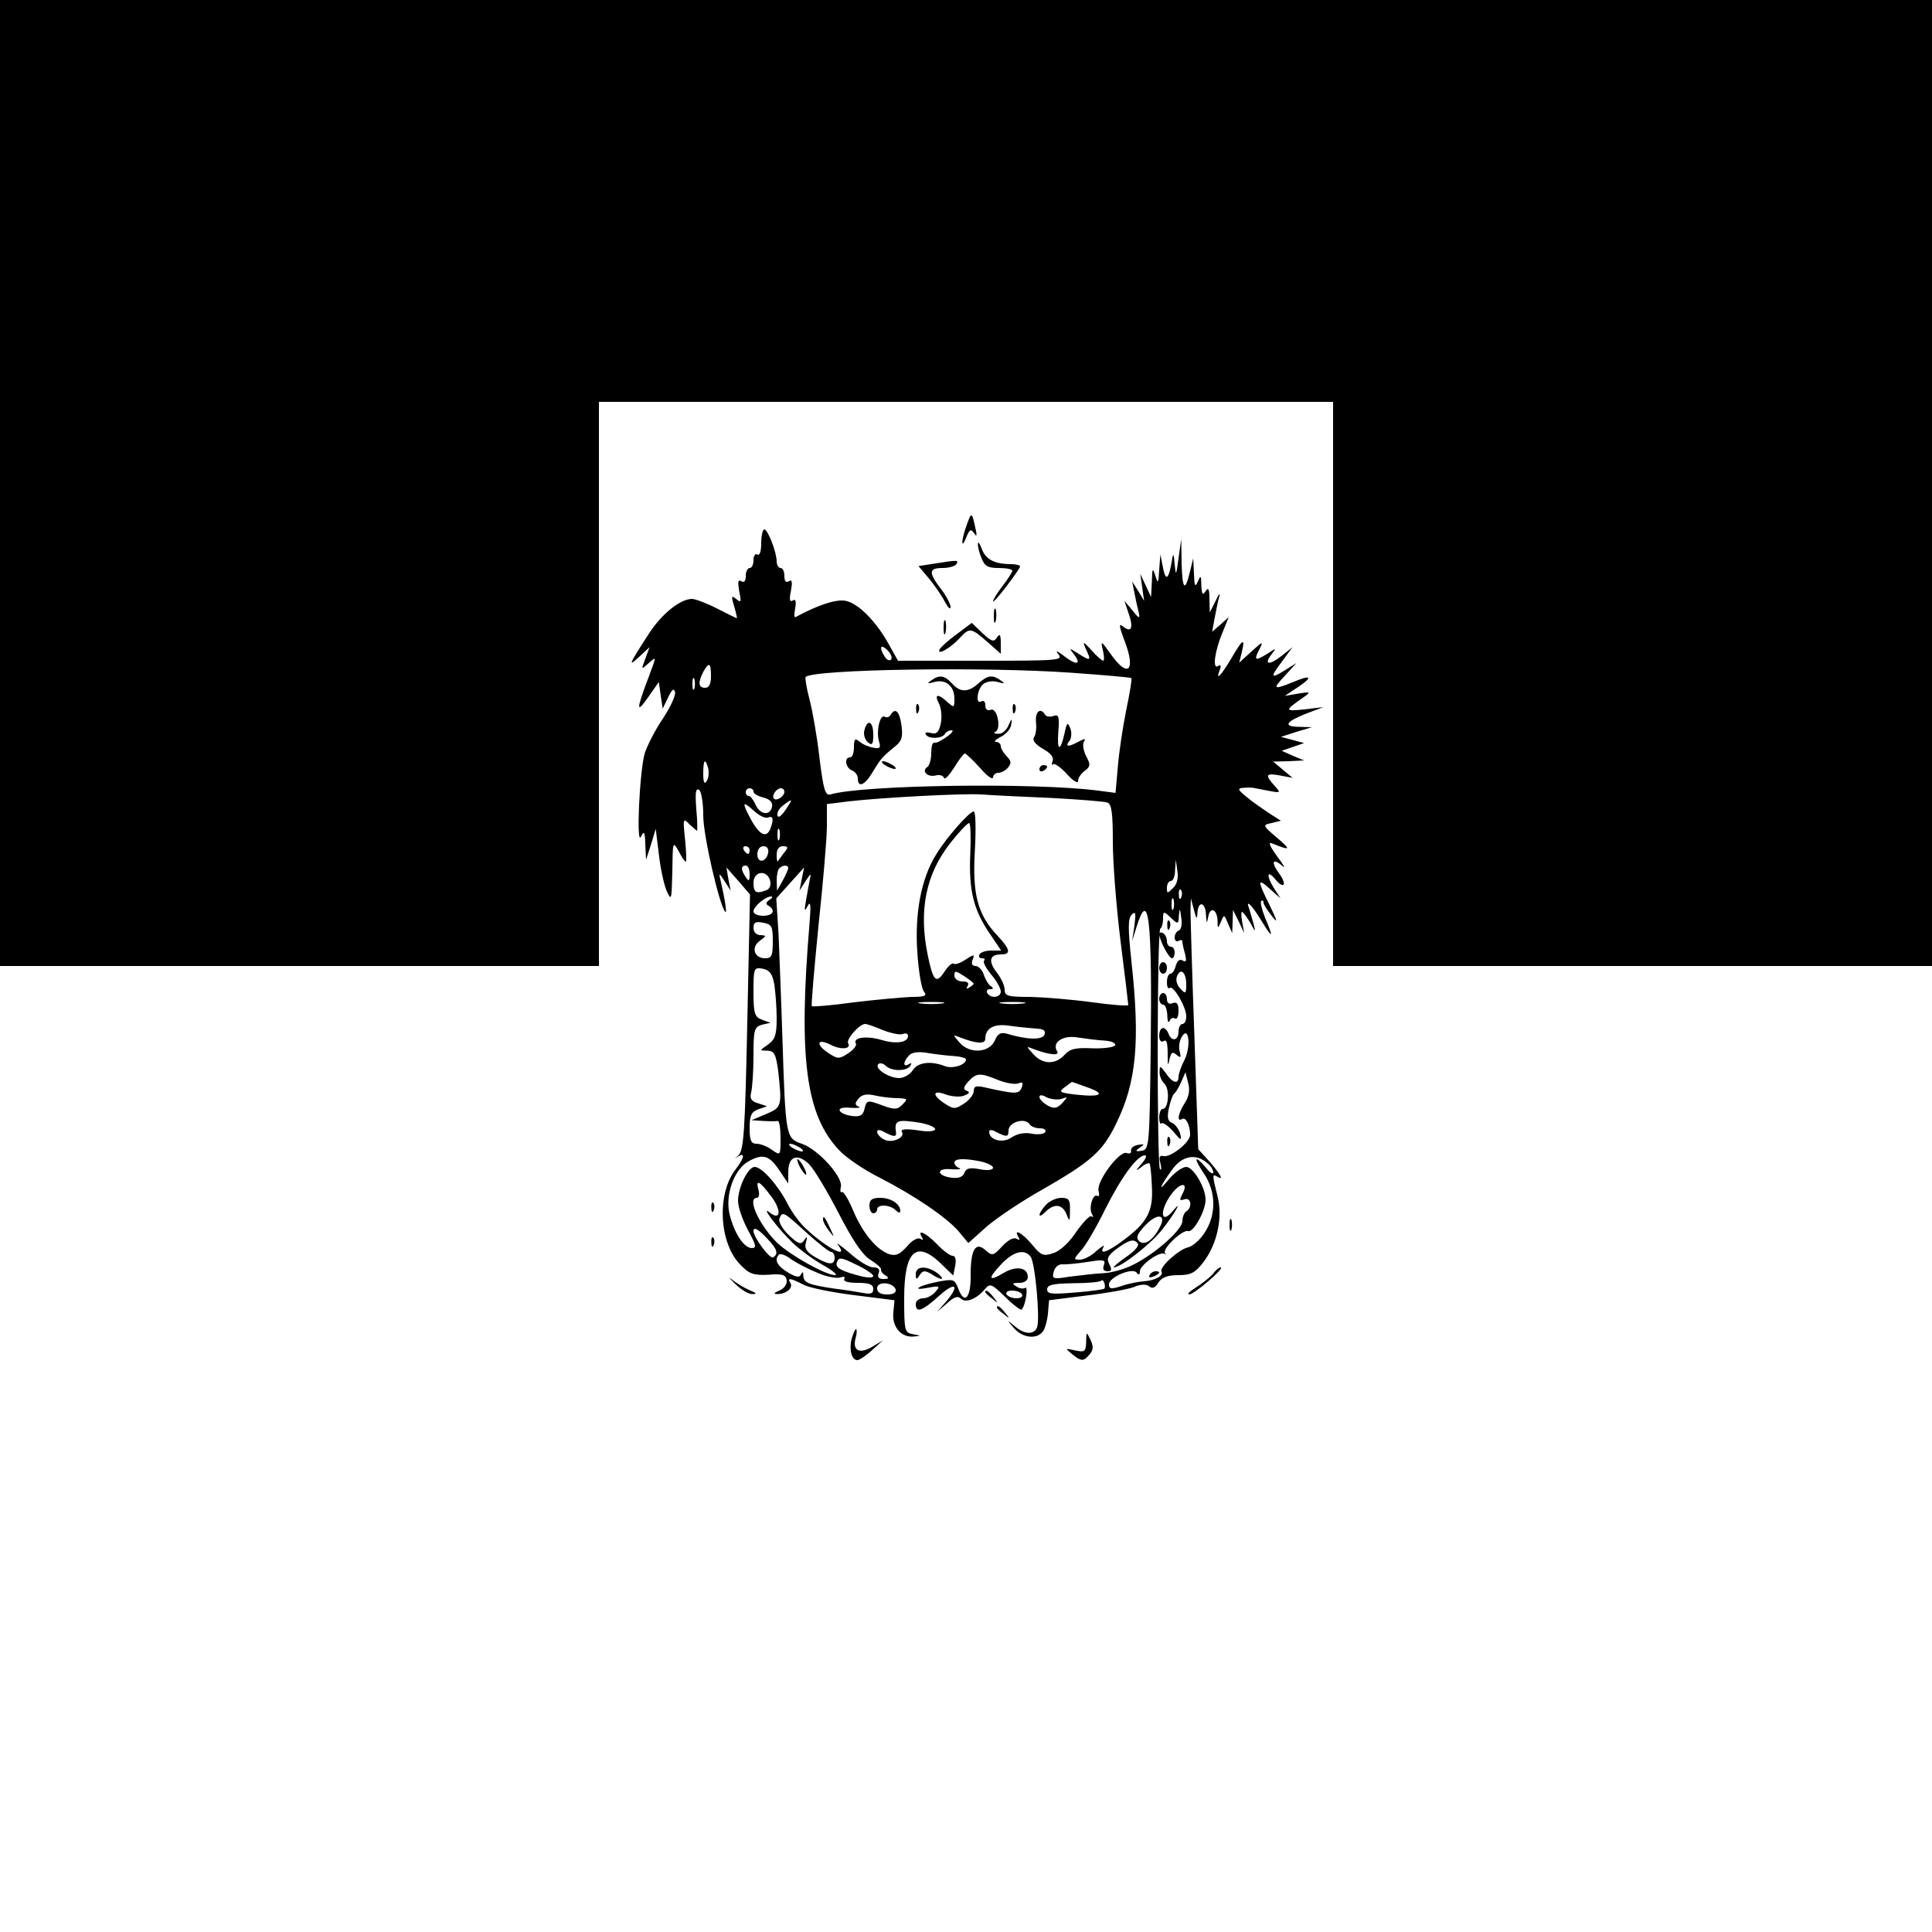 <?xml version="1.0" standalone="no"?>
<!DOCTYPE svg PUBLIC "-//W3C//DTD SVG 20010904//EN"
 "http://www.w3.org/TR/2001/REC-SVG-20010904/DTD/svg10.dtd">
<svg version="1.0" xmlns="http://www.w3.org/2000/svg"
 width="500pt" height="500pt" viewBox="0 0 500 500"
 preserveAspectRatio="xMidYMid meet">
<g transform="translate(0,500) scale(0.1,-0.1)"
fill="#000000" stroke="none">
<path d="M0 3750 l0 -1250 775 0 775 0 0 730 0 730 950 0 950 0 0 -730 0 -730
775 0 775 0 0 1250 0 1250 -2500 0 -2500 0 0 -1250z"/>
<path d="M2501 3639 c-14 -39 -14 -64 0 -29 8 20 12 22 20 10 7 -11 8 -6 3 15
-9 41 -10 41 -23 4z"/>
<path d="M1970 3594 c0 -21 -4 -33 -10 -29 -5 3 -10 -3 -10 -14 0 -12 -4 -21
-10 -21 -5 0 -10 -9 -10 -21 0 -13 -4 -18 -12 -13 -8 5 -9 -2 -5 -26 6 -28 5
-31 -8 -20 -12 10 -13 7 -5 -19 5 -17 8 -31 7 -31 -1 0 -24 11 -51 25 -27 14
-57 25 -65 25 -31 0 -80 -40 -113 -92 -52 -80 -53 -85 -24 -58 l27 25 -11 -30
c-11 -29 -11 -29 9 -11 20 18 20 18 2 -30 -35 -92 -35 -103 -4 -59 l28 40 5
-35 5 -34 14 29 c10 21 15 25 18 14 2 -9 -12 -39 -31 -68 -20 -29 -40 -69 -47
-89 -14 -46 -23 -246 -10 -217 8 16 10 13 11 -20 l2 -40 13 40 12 40 8 -65 c4
-36 13 -78 20 -95 13 -28 13 -25 15 50 1 77 1 79 16 53 8 -16 16 -28 19 -28 2
0 1 26 -2 57 -6 55 -5 57 11 40 10 -9 19 -17 20 -17 1 0 1 25 -2 56 -3 41 -2
55 7 50 6 -4 11 -33 11 -67 0 -52 42 -233 57 -249 5 -5 -1 34 -13 85 -4 16 -2
15 11 -5 l16 -25 -6 30 -5 30 31 -35 30 -35 -7 -330 c-6 -285 -9 -331 -23
-345 -9 -8 -12 -12 -7 -7 25 18 25 4 0 -29 -50 -64 -43 -193 13 -248 22 -23
34 -27 72 -25 36 3 45 0 47 -15 1 -10 -7 -21 -19 -26 -13 -5 -16 -9 -7 -9 23
-1 43 15 36 28 -10 15 -1 14 34 -4 15 -8 75 -20 132 -27 l103 -13 -3 -31 c-4
-37 19 -65 51 -63 22 2 22 2 0 6 -22 4 -23 9 -23 93 0 123 31 152 96 89 l31
-30 5 25 c3 16 1 26 -7 26 -6 0 -24 13 -40 30 -28 29 -53 41 -39 18 4 -7 3 -8
-4 -4 -7 4 -22 -4 -35 -20 -18 -20 -28 -25 -45 -20 -33 11 -69 54 -94 113 -12
29 -25 50 -29 48 -4 -3 -5 3 -3 13 7 25 -59 98 -101 112 -41 14 -42 17 -50
270 -3 96 -8 218 -10 270 l-6 95 36 40 36 40 -6 -30 -6 -30 16 25 c13 20 15
21 11 5 -2 -11 -7 -36 -10 -55 -5 -28 -4 -31 4 -15 8 15 9 3 5 -45 -29 -348
-10 -497 78 -588 18 -19 64 -50 102 -69 90 -46 176 -104 207 -141 l24 -29 48
43 c27 23 91 66 143 95 127 73 157 99 192 172 52 106 62 211 39 420 -9 85 -9
110 1 120 10 10 11 4 7 -28 l-6 -40 11 35 c32 104 41 24 37 -315 -3 -251 -4
-260 -23 -263 -17 -3 -18 -1 -5 8 13 9 12 10 -5 7 -11 -2 -19 -8 -18 -15 2 -6
-4 -9 -11 -6 -19 7 -79 -74 -73 -98 3 -10 1 -16 -3 -13 -12 7 -23 -32 -14 -47
4 -7 4 -10 -1 -6 -4 4 -21 -14 -39 -39 -18 -28 -43 -51 -60 -56 -26 -9 -32 -6
-55 22 -25 30 -50 44 -35 19 4 -7 3 -8 -5 -4 -7 5 -22 -3 -37 -19 -23 -25 -26
-26 -43 -11 -26 24 -39 3 -39 -64 1 -59 -16 -78 -32 -35 -9 24 -13 25 -47 19
-21 -4 -45 -10 -53 -15 -9 -5 -1 -6 20 -2 32 6 34 5 21 -10 -7 -9 -22 -17 -32
-17 -11 0 -19 -7 -19 -15 0 -24 17 -18 60 21 43 39 55 28 18 -15 l-23 -26 26
22 c18 17 28 20 36 12 12 -12 41 -1 63 26 12 14 17 12 51 -21 21 -21 41 -36
43 -33 10 9 18 62 9 56 -5 -3 -15 -2 -23 4 -12 7 -10 9 8 9 13 0 22 6 22 15 0
25 -30 30 -62 11 -40 -24 -43 -16 -7 22 31 33 60 41 76 20 12 -15 25 -161 17
-183 -8 -20 -33 -19 -58 3 -21 17 -21 17 -2 -5 21 -25 58 -30 74 -10 6 6 12
28 14 47 l3 35 95 12 c52 6 108 16 124 22 18 8 33 8 40 2 8 -7 16 -4 24 10 9
13 23 19 52 19 32 0 43 6 64 33 36 47 51 116 37 171 -14 55 -14 59 -1 51 18
-11 10 4 -19 38 l-30 33 -10 295 c-6 162 -10 308 -10 324 l1 30 8 -30 c6 -24
8 -26 9 -7 2 32 21 27 22 -5 2 -24 2 -25 6 -5 5 27 23 19 24 -11 0 -21 1 -21
9 -2 8 19 8 19 18 -5 l11 -25 1 30 1 30 15 -30 14 -30 -5 28 c-3 15 -3 27 -1
27 3 0 12 -12 21 -27 15 -27 15 -27 9 -3 -4 14 -9 31 -11 38 -11 27 7 10 31
-30 30 -49 33 -47 10 7 -8 20 -13 40 -10 43 3 3 6 1 6 -4 0 -5 10 -20 21 -34
16 -21 16 -16 -5 27 -33 66 -32 72 1 42 l27 -24 -18 28 c-19 31 -17 47 4 22
23 -28 32 -15 10 15 -22 30 -16 41 10 18 8 -7 1 5 -15 26 -20 28 -24 38 -12
33 47 -19 49 -17 13 14 -39 33 -39 34 -15 39 l24 6 -30 19 c-16 11 -43 29 -58
42 -24 19 -25 23 -10 24 10 1 22 1 27 0 77 -15 73 -16 54 6 -25 28 -22 33 15
26 l32 -6 -25 21 -25 21 40 1 40 2 -29 12 -29 13 29 10 29 10 -30 8 -30 8 40
13 40 12 -35 1 c-41 1 -32 14 25 36 l40 15 -50 -6 c-52 -5 -52 -4 2 34 16 11
13 12 -17 7 l-35 -6 33 22 c41 27 36 34 -11 14 -52 -21 -55 -19 -21 17 l29 32
-27 -17 c-40 -25 -42 -21 -11 20 l28 38 -29 -23 c-32 -25 -46 -22 -25 5 13 17
13 17 -13 0 -31 -19 -34 -16 -17 16 9 18 5 16 -21 -8 l-33 -30 7 28 c9 38 2
34 -28 -18 -27 -45 -41 -59 -29 -28 4 10 2 14 -5 9 -15 -9 -8 41 13 90 l15 37
-21 -19 -22 -19 7 38 c4 21 9 46 12 55 2 9 -2 4 -10 -13 l-15 -30 -1 35 c0 26
-3 31 -10 20 -7 -12 -10 -8 -11 15 0 26 -2 27 -9 10 -7 -16 -9 -12 -10 20 l-2
40 -8 -33 c-13 -55 -20 -49 -22 19 l-1 64 -7 -50 c-6 -45 -7 -47 -10 -15 -2
28 -4 30 -7 10 -8 -49 -16 -56 -23 -20 l-7 35 -3 -40 c-2 -35 -3 -37 -10 -15
-7 22 -8 20 -9 -15 l-2 -40 -14 30 -14 30 5 -35 5 -35 -15 25 -16 25 6 -30 c3
-16 8 -39 11 -50 4 -17 1 -17 -16 5 l-21 25 11 -33 c13 -37 7 -51 -15 -33 -11
9 -10 0 5 -39 29 -77 8 -96 -37 -32 -24 34 -26 35 -20 10 4 -16 4 -28 1 -28
-3 0 -17 12 -31 28 -20 22 -23 23 -15 5 16 -33 14 -35 -16 -16 -27 17 -27 17
-14 0 21 -27 7 -30 -25 -5 -18 14 -24 16 -15 5 13 -16 1 -17 -201 -17 l-214 0
-24 43 c-32 58 -78 105 -111 112 -24 5 -71 -10 -130 -42 -4 -2 -4 8 -1 23 3
18 1 25 -6 20 -8 -5 -10 2 -5 25 4 23 3 30 -5 25 -8 -5 -12 0 -12 13 0 12 -4
21 -10 21 -5 0 -10 8 -10 17 0 24 -23 83 -32 83 -4 0 -8 -16 -8 -36z m336
-301 c-4 -4 -11 -1 -16 7 -16 25 -11 35 7 17 9 -9 13 -20 9 -24z m-466 -43 c0
-20 -5 -30 -15 -30 -18 0 -19 14 -5 41 15 27 20 24 20 -11z m932 9 c84 -6 154
-12 156 -14 2 -1 -4 -38 -13 -81 -9 -44 -19 -110 -22 -148 l-6 -68 -46 6
c-161 21 -607 15 -692 -10 -13 -4 -18 12 -28 93 -6 54 -18 123 -26 153 -8 30
-12 56 -10 58 20 20 463 27 687 11z m-975 -41 c-3 -7 -5 -2 -5 12 0 14 2 19 5
13 2 -7 2 -19 0 -25z m36 -207 c2 -10 1 -25 -4 -32 -6 -10 -9 -4 -9 19 0 36 5
42 13 13z m117 -60 c0 -5 12 -12 26 -15 17 -5 24 -12 22 -24 -5 -24 -31 -21
-43 6 -5 12 -13 22 -17 22 -5 0 -8 5 -8 10 0 6 5 10 10 10 6 0 10 -4 10 -9z
m80 0 c0 -12 -20 -25 -27 -18 -7 7 6 27 18 27 5 0 9 -4 9 -9z m689 -16 c73 -4
139 -9 147 -12 11 -4 14 -28 14 -102 0 -54 9 -169 20 -257 11 -87 20 -162 20
-165 0 -3 -42 0 -92 7 -51 7 -123 13 -160 14 -60 0 -68 2 -68 19 0 10 -9 30
-21 45 -22 29 -18 46 12 46 26 0 24 13 -10 49 -51 54 -65 107 -58 221 3 55 2
100 -3 100 -11 0 -71 -68 -97 -111 -39 -62 -56 -153 -49 -253 3 -49 11 -95 17
-102 9 -11 3 -14 -32 -14 -24 -1 -91 -7 -149 -14 -58 -8 -107 -12 -109 -10 -2
2 6 95 17 206 12 112 22 229 22 260 l0 57 56 7 c86 10 294 21 344 18 25 -2
105 -6 179 -9z m-686 -31 c-10 -15 -19 -22 -21 -15 -2 7 4 19 14 26 26 20 27
19 7 -11z m-80 -4 c12 -11 27 -18 34 -16 14 6 16 -4 7 -28 -10 -26 -28 -18
-51 24 -24 45 -22 49 10 20z m558 -112 c-4 -93 9 -144 51 -205 l29 -43 -25 0
c-14 0 -28 -4 -31 -10 -3 -5 -1 -10 6 -10 7 0 9 -3 6 -6 -4 -4 5 -20 18 -36
14 -16 25 -36 25 -44 0 -16 -26 -19 -35 -4 -3 6 0 10 7 10 9 0 10 3 2 8 -6 4
-14 17 -18 30 -4 12 -14 22 -21 22 -9 0 -12 6 -8 16 6 15 4 15 -19 0 -13 -9
-27 -13 -30 -10 -4 3 -14 -6 -24 -21 -21 -32 -29 -25 -43 43 -24 116 -5 210
59 291 22 28 44 51 48 51 4 0 5 -37 3 -82z m-494 40 c-3 -7 -5 -2 -5 12 0 14
2 19 5 13 2 -7 2 -19 0 -25z m-77 -28 c0 -5 -2 -10 -4 -10 -3 0 -8 5 -11 10
-3 6 -1 10 4 10 6 0 11 -4 11 -10z m48 -7 c-5 -25 -28 -28 -28 -4 0 12 6 21
16 21 9 0 14 -7 12 -17z m41 0 c-7 -10 -15 -20 -16 -22 -2 -2 -3 5 -3 17 0 14
6 22 16 22 14 0 15 -3 3 -17z m1007 -91 c-15 -15 -16 -15 -16 1 0 9 5 17 10
17 6 0 11 12 11 28 l2 27 4 -29 c3 -18 -1 -35 -11 -44z m-1096 36 c0 -19 -2
-20 -10 -8 -13 19 -13 30 0 30 6 0 10 -10 10 -22z m100 15 c-1 -5 -7 -19 -15
-33 l-14 -25 -1 26 c0 14 3 29 7 32 9 9 23 9 23 0z m-47 -32 c3 -12 -1 -22
-10 -25 -26 -10 -33 -6 -33 19 0 31 35 35 43 6z m1064 -43 c-3 -8 -6 -5 -6 6
-1 11 2 17 5 13 3 -3 4 -12 1 -19z m-1066 -7 c-9 -6 -10 -11 -2 -15 19 -12 12
-26 -14 -26 -14 0 -25 5 -25 11 0 13 30 38 45 39 6 0 4 -4 -4 -9z m1046 -23
c-3 -7 -5 -2 -5 12 0 14 2 19 5 13 2 -7 2 -19 0 -25z m14 -56 c-6 -2 -11 -10
-11 -18 0 -9 5 -12 10 -9 6 3 10 3 10 -2 0 -4 3 -19 7 -32 4 -18 3 -22 -6 -17
-8 5 -14 0 -18 -13 -3 -12 -9 -21 -14 -21 -5 0 -9 -10 -9 -22 0 -12 3 -18 7
-15 9 9 43 -49 43 -73 0 -11 -4 -20 -10 -20 -5 0 -10 -9 -10 -20 0 -23 -18
-27 -26 -5 -9 22 -24 18 -24 -6 0 -11 5 -17 10 -14 10 6 12 -1 12 -43 0 -20 1
-21 5 -2 4 17 8 19 18 10 11 -9 12 -7 8 9 -3 10 -1 27 5 37 18 32 25 -22 8
-58 -9 -17 -16 -37 -16 -45 0 -20 -16 -16 -33 10 -14 19 -16 20 -16 4 -1 -10
5 -25 13 -32 14 -15 10 -65 -5 -65 -5 0 -9 -10 -9 -22 0 -12 3 -19 6 -15 3 3
17 -6 30 -21 21 -25 23 -25 18 -5 -4 12 -13 24 -21 27 -11 5 -13 14 -8 38 4
18 10 35 14 38 4 3 12 16 18 30 l11 25 7 -28 c5 -18 2 -35 -9 -52 -17 -26 -21
-50 -7 -41 10 6 21 -16 21 -41 0 -19 -50 -59 -69 -55 -10 3 -12 -3 -8 -18 3
-12 3 -19 -1 -16 -8 9 -8 617 1 623 4 2 7 14 7 25 0 20 1 21 20 3 19 -18 20
-17 21 6 2 20 3 19 6 -6 3 -16 0 -31 -6 -33z m-1051 -28 c0 -38 -3 -44 -20
-44 -28 0 -37 28 -14 45 18 13 18 14 2 15 -11 0 -18 8 -18 19 0 14 6 17 25 13
22 -4 25 -9 25 -48z m4 -112 c3 -21 6 -60 6 -88 0 -42 -4 -54 -22 -67 -23 -16
-23 -16 -2 -16 18 -1 22 -9 28 -53 10 -91 9 -94 -31 -111 l-38 -16 30 -2 c17
-1 33 -1 38 0 4 0 7 -20 7 -45 0 -45 0 -45 -22 -30 -12 9 -30 16 -40 16 -14 0
-18 8 -18 40 0 33 4 42 22 49 l23 8 -24 8 c-17 5 -21 12 -17 28 3 12 6 55 6
95 0 67 2 74 22 80 l22 5 -22 8 c-19 7 -22 16 -22 72 0 62 1 64 24 60 18 -4
25 -13 30 -41z m516 2 c0 -1 -5 -6 -12 -10 -7 -4 -8 -3 -4 4 5 8 0 12 -13 12
-12 0 -21 7 -21 15 0 14 3 13 25 -1 14 -9 25 -18 25 -20z m550 -2 c0 -24 -2
-25 -15 -11 -9 9 -13 23 -9 32 9 24 24 11 24 -21z m-632 -49 c-16 -2 -40 -2
-55 0 -16 2 -3 4 27 4 30 0 43 -2 28 -4z m210 0 c-16 -2 -40 -2 -55 0 -16 2
-3 4 27 4 30 0 43 -2 28 -4z m-363 -69 c21 -8 44 -13 51 -10 8 3 14 1 14 -5 0
-17 -31 -22 -70 -10 -38 11 -74 6 -65 -10 3 -4 -6 -16 -20 -25 -23 -15 -27
-15 -50 0 -34 22 -32 40 3 23 28 -15 56 -12 47 3 -6 10 29 50 44 50 5 0 25 -7
46 -16z m397 4 c19 -1 25 -5 21 -16 -6 -14 -45 -13 -98 3 -15 4 -23 0 -30 -17
-14 -33 -65 -36 -91 -7 -19 22 -19 22 1 14 42 -16 65 -18 65 -3 0 28 24 40 65
33 22 -3 52 -6 67 -7z m176 -31 c17 -1 30 -6 28 -12 -2 -5 -28 -9 -58 -8 -44
2 -59 -1 -73 -17 -24 -26 -57 -25 -81 2 -19 21 -19 21 1 13 40 -15 68 -18 61
-6 -15 23 15 43 53 36 20 -3 51 -7 69 -8z m-390 -40 c17 -1 32 -5 32 -9 0 -14
-35 -25 -55 -17 -36 14 -70 10 -83 -11 -7 -11 -23 -20 -35 -20 -27 0 -65 25
-54 36 4 4 13 2 19 -4 15 -15 55 -15 64 0 4 7 3 8 -4 4 -16 -10 -15 7 1 23 8
8 24 10 47 6 19 -3 50 -7 68 -8z m115 -62 c20 -8 43 -12 52 -9 11 5 14 2 9
-11 -7 -17 -16 -17 -96 1 -22 5 -28 3 -28 -10 0 -8 -11 -23 -25 -32 -23 -15
-27 -15 -50 0 -34 22 -32 37 4 23 15 -5 37 -7 47 -2 13 5 15 9 6 12 -10 4 -9
9 4 24 21 23 31 23 77 4z m231 -19 c49 -17 36 -26 -28 -19 -44 5 -47 7 -31 19
11 8 19 14 19 14 1 0 18 -6 40 -14z m-491 -28 c26 -1 27 -2 13 -16 -13 -14
-21 -14 -49 -4 -43 16 -44 16 -50 -9 -4 -16 -12 -20 -33 -17 -15 2 -29 8 -31
14 -2 6 9 9 29 7 18 -1 27 0 20 3 -10 5 -10 9 0 21 8 10 21 13 42 8 17 -4 44
-7 59 -7z m424 -2 c17 6 17 6 2 -11 -14 -14 -21 -15 -38 -6 -11 7 -21 16 -21
22 0 6 7 6 19 -1 11 -5 28 -7 38 -4z m-364 -62 c20 -4 37 -11 37 -16 0 -6 -18
-8 -46 -3 -30 4 -44 3 -40 -4 10 -15 -26 -31 -46 -20 -10 5 -18 14 -18 20 0 6
7 6 19 -1 23 -12 31 -13 30 -2 -5 33 1 36 64 26z m282 -4 c3 -5 15 -10 26 -10
11 0 17 -4 14 -10 -3 -5 -19 -7 -35 -4 -18 4 -37 0 -51 -9 -23 -17 -59 -8 -59
14 0 6 7 6 19 -1 26 -13 31 -13 31 4 0 22 43 35 55 16z m-595 -60 c8 -5 11
-10 5 -10 -5 0 -17 5 -25 10 -8 5 -10 10 -5 10 6 0 17 -5 25 -10z m-53 -59
l23 -34 0 30 c0 41 24 49 54 20 13 -13 47 -70 76 -126 36 -70 62 -109 82 -121
16 -10 29 -21 28 -25 -1 -4 4 -12 12 -16 10 -7 8 -9 -6 -9 -12 0 -16 5 -12 15
4 10 -1 15 -14 15 -11 0 -39 17 -62 38 -24 20 -37 29 -29 20 29 -38 -27 -10
-82 41 -16 14 -38 44 -49 66 -24 47 -66 95 -85 95 -17 0 -43 -53 -43 -88 0
-16 12 -50 26 -76 20 -37 23 -46 10 -46 -20 0 -44 35 -57 84 -14 51 10 120 49
141 37 20 53 15 79 -24z m937 17 c-16 -19 -16 -20 -1 -9 9 8 19 12 22 10 2 -2
5 -29 6 -59 4 -65 -12 -94 -74 -140 -43 -32 -63 -38 -51 -17 4 6 -4 2 -18 -10
-13 -13 -33 -23 -43 -23 -17 0 -17 1 2 23 12 12 40 60 63 107 41 82 83 140
103 140 6 0 2 -10 -9 -22z m169 3 c10 -7 17 -19 17 -25 -1 -6 -9 -1 -19 12
-30 35 -33 26 -6 -14 33 -48 33 -109 2 -155 -12 -19 -32 -35 -42 -37 -24 -5
-76 -52 -69 -63 6 -11 -17 -23 -46 -25 -14 -1 -40 -6 -57 -12 -27 -9 -33 -8
-33 4 0 19 62 45 72 30 5 -7 8 -5 8 4 0 16 52 53 64 45 3 -3 4 -2 1 2 -8 11
46 62 60 57 13 -5 45 52 45 81 0 32 -32 85 -50 85 -10 0 -31 -15 -45 -32 -31
-38 -23 -18 10 27 25 34 60 40 88 16z m-584 3 c17 -4 31 -11 31 -16 0 -6 -14
-8 -34 -4 -26 5 -35 3 -40 -9 -4 -11 -15 -15 -33 -13 -40 5 -41 26 -1 22 18
-1 27 0 21 3 -7 2 -13 9 -13 14 0 11 25 12 69 3z m-544 -89 c28 -36 26 -66 -3
-43 -26 21 22 -43 60 -79 18 -17 53 -43 78 -57 25 -14 39 -26 31 -26 -24 0
-115 51 -149 83 -47 46 -80 117 -53 117 5 0 7 9 4 20 -8 29 2 25 32 -15z
m1065 5 c-8 -16 -8 -18 5 -14 17 7 22 -21 5 -31 -5 -3 -10 -15 -10 -25 0 -22
-68 -83 -125 -112 -22 -12 -58 -22 -80 -23 -22 -1 -61 -6 -87 -9 -43 -7 -46
-6 -41 13 3 11 12 19 21 19 10 -1 39 2 66 6 42 7 48 6 43 -8 -4 -10 -1 -16 9
-16 11 0 12 4 5 18 -8 15 -4 23 19 40 32 24 46 27 55 13 3 -6 -11 -21 -32 -35
-21 -15 -34 -26 -30 -26 18 0 97 62 124 97 31 39 56 82 30 51 -33 -41 -38 -2
-5 42 23 31 45 31 28 0z m-973 -100 c30 -27 59 -50 64 -50 5 0 9 -7 9 -15 0
-20 -15 -19 -51 2 -22 13 -28 23 -23 38 4 16 3 17 -5 5 -8 -12 -15 -10 -40 14
-16 15 -27 35 -24 42 8 20 10 19 70 -36z m914 13 c-17 -33 -40 -48 -53 -35 -9
9 -5 19 17 42 31 32 55 27 36 -7z m-1015 -29 c26 -27 29 -39 15 -48 -8 -6 -51
52 -51 68 0 12 13 5 36 -20z m132 -89 c23 -10 49 -14 57 -11 9 3 13 2 10 -4
-4 -6 10 -10 34 -10 31 0 41 -4 41 -16 0 -12 -7 -14 -27 -10 -16 3 -48 8 -73
11 -67 10 -80 15 -81 33 0 11 -2 12 -6 4 -4 -9 -12 -8 -34 5 -28 17 -36 33
-23 46 4 4 19 -2 33 -13 15 -10 46 -26 69 -35z m142 -7 c0 -5 -12 -5 -27 -2
-56 14 -73 23 -67 38 5 13 12 12 50 -7 24 -11 44 -25 44 -29z m598 -33 c-2 -2
-36 -7 -76 -10 -60 -5 -72 -4 -72 8 0 12 15 15 66 16 37 0 69 3 73 6 3 4 7 1
9 -5 2 -6 2 -13 0 -15z m-540 -2 c2 -8 -6 -13 -22 -13 -17 0 -26 5 -26 16 0
19 41 16 48 -3z m327 -13 c3 -5 -3 -10 -14 -10 -11 0 -23 5 -26 10 -3 6 3 10
14 10 11 0 23 -4 26 -10z"/>
<path d="M2410 3239 c-12 -8 -10 -9 8 -4 29 8 52 -10 52 -43 0 -24 -1 -24 -18
-9 -25 23 -35 21 -22 -4 6 -11 8 -34 5 -50 -5 -24 -11 -30 -26 -26 -10 3 -17
1 -13 -4 7 -12 41 -11 49 1 3 6 11 10 18 10 6 0 0 -8 -13 -17 -14 -10 -28 -17
-32 -15 -5 1 -8 -11 -8 -27 0 -17 -5 -33 -10 -36 -16 -10 0 -27 21 -22 10 3
20 0 22 -6 2 -6 13 6 26 26 12 20 25 37 28 37 3 0 21 -17 39 -37 18 -21 33
-32 34 -25 0 6 6 12 14 12 7 0 19 6 25 14 9 11 8 17 -4 29 -8 9 -15 20 -15 26
0 6 -6 11 -12 11 -7 0 -2 6 12 13 14 7 26 21 27 32 3 17 1 16 -7 -2 -5 -13
-17 -23 -27 -22 -10 0 -13 3 -7 5 16 7 5 64 -12 57 -9 -3 -14 1 -14 12 0 9 -4
13 -10 10 -16 -10 -12 31 5 45 8 6 24 9 37 5 18 -5 20 -4 8 4 -21 15 -33 14
-56 -6 -27 -25 -48 -26 -69 -3 -20 22 -33 25 -55 9z"/>
<path d="M2371 3164 c0 -11 3 -14 6 -6 3 7 2 16 -1 19 -3 4 -6 -2 -5 -13z"/>
<path d="M2621 3164 c0 -11 3 -14 6 -6 3 7 2 16 -1 19 -3 4 -6 -2 -5 -13z"/>
<path d="M2305 3150 c-4 -6 -10 -8 -15 -5 -13 8 -23 -39 -15 -64 5 -17 2 -19
-15 -16 -12 2 -28 9 -36 16 -11 9 -14 7 -14 -15 0 -14 -4 -26 -10 -26 -16 0
-12 -27 5 -34 8 -3 15 -12 15 -21 0 -25 19 -17 39 18 21 34 23 37 57 65 18 14
21 25 17 55 -5 36 -16 47 -28 27z"/>
<path d="M2681 3132 c2 -15 0 -33 -5 -40 -5 -8 3 -18 23 -30 20 -11 29 -22 25
-32 -3 -8 -2 -12 1 -8 4 4 20 -8 36 -25 16 -18 29 -26 29 -18 0 8 8 19 17 26
15 11 16 16 4 38 -7 14 -10 30 -6 37 6 9 2 9 -13 1 -27 -15 -37 -14 -24 2 5 7
6 21 2 32 -7 17 -9 16 -15 -13 -11 -49 -20 -46 -16 5 3 39 1 45 -13 40 -8 -3
-18 -2 -21 3 -12 20 -26 9 -24 -18z"/>
<path d="M2237 3110 c-3 -10 1 -24 9 -31 11 -9 14 -6 14 20 0 34 -15 42 -23
11z"/>
<path d="M2290 3020 c8 -5 20 -10 25 -10 6 0 3 5 -5 10 -8 5 -19 10 -25 10 -5
0 -3 -5 5 -10z"/>
<path d="M2690 3009 c0 -5 5 -7 10 -4 6 3 10 8 10 11 0 2 -4 4 -10 4 -5 0 -10
-5 -10 -11z"/>
<path d="M3021 2604 c0 -11 3 -14 6 -6 3 7 2 16 -1 19 -3 4 -6 -2 -5 -13z"/>
<path d="M3000 2583 c0 -15 25 -63 33 -63 4 0 7 7 7 15 0 8 -4 15 -10 15 -5 0
-10 6 -10 14 0 8 -4 18 -10 21 -5 3 -10 2 -10 -2z"/>
<path d="M3000 2495 c0 -8 5 -15 10 -15 6 0 10 7 10 15 0 8 -4 15 -10 15 -5 0
-10 -7 -10 -15z"/>
<path d="M3000 2415 c0 -8 5 -15 10 -15 6 0 10 -12 11 -27 0 -16 3 -22 6 -15
2 6 9 10 14 6 5 -3 9 6 9 20 0 18 -4 24 -15 20 -9 -4 -15 0 -15 10 0 9 -4 16
-10 16 -5 0 -10 -7 -10 -15z"/>
<path d="M3021 2044 c0 -11 3 -14 6 -6 3 7 2 16 -1 19 -3 4 -6 -2 -5 -13z"/>
<path d="M2070 1980 c6 -11 13 -20 16 -20 2 0 0 9 -6 20 -6 11 -13 20 -16 20
-2 0 0 -9 6 -20z"/>
<path d="M2130 1844 c0 -6 7 -19 16 -30 14 -18 14 -18 3 6 -14 31 -19 36 -19
24z"/>
<path d="M2975 1700 c-3 -6 1 -7 9 -4 18 7 21 14 7 14 -6 0 -13 -4 -16 -10z"/>
<path d="M2531 3593 c-1 -6 3 -23 9 -37 8 -21 16 -26 45 -26 19 0 35 -3 35 -7
0 -3 -11 -21 -25 -39 -14 -18 -25 -36 -25 -40 0 -4 16 14 35 39 19 25 35 48
35 51 0 3 -10 6 -22 6 -44 0 -67 12 -77 39 -5 14 -10 21 -10 14z"/>
<path d="M2416 3541 l-39 -6 27 -32 c14 -17 33 -44 41 -60 8 -15 15 -22 15
-14 0 8 -11 29 -25 47 -32 42 -32 54 4 54 17 0 33 5 36 10 7 11 3 11 -59 1z"/>
<path d="M2572 3405 c0 -16 2 -22 5 -12 2 9 2 23 0 30 -3 6 -5 -1 -5 -18z"/>
<path d="M2442 3375 c0 -16 2 -22 5 -12 2 9 2 23 0 30 -3 6 -5 -1 -5 -18z"/>
<path d="M2475 3358 c-22 -16 -42 -34 -44 -40 -5 -15 30 6 53 31 25 27 29 27
71 -10 l35 -31 0 28 c0 22 -3 25 -10 14 -8 -12 -13 -11 -37 11 l-28 27 -40
-30z"/>
<path d="M2250 1880 c0 -11 5 -20 10 -20 6 0 10 5 10 10 0 14 33 13 48 -2 7
-7 12 -8 12 -2 0 18 -24 34 -52 34 -21 0 -28 -5 -28 -20z"/>
<path d="M2707 1882 c-22 -24 -22 -39 -1 -18 22 22 43 20 54 -6 8 -21 9 -20 9
10 1 27 -3 32 -22 32 -13 0 -31 -8 -40 -18z"/>
<path d="M1841 1874 c0 -11 3 -14 6 -6 3 7 2 16 -1 19 -3 4 -6 -2 -5 -13z"/>
<path d="M3182 1830 c0 -14 2 -19 5 -12 2 6 2 18 0 25 -3 6 -5 1 -5 -13z"/>
<path d="M1841 1784 c0 -11 3 -14 6 -6 3 7 2 16 -1 19 -3 4 -6 -2 -5 -13z"/>
<path d="M2370 1703 c0 -15 2 -16 10 -3 8 12 13 13 30 3 27 -18 39 -16 16 2
-27 20 -56 19 -56 -2z"/>
<path d="M3139 1703 c-8 -9 -27 -24 -44 -35 -16 -10 -24 -18 -17 -18 12 0 93
69 81 70 -4 0 -13 -7 -20 -17z"/>
<path d="M1902 1678 c16 -16 36 -28 46 -27 12 0 9 3 -8 10 -14 6 -34 18 -45
27 -12 9 -8 5 7 -10z"/>
<path d="M2550 1656 c0 -2 8 -10 18 -17 15 -13 16 -12 3 4 -13 16 -21 21 -21
13z"/>
<path d="M2580 1616 c0 -2 8 -10 18 -17 15 -13 16 -12 3 4 -13 16 -21 21 -21
13z"/>
<path d="M2204 1535 c-7 -28 0 -55 15 -55 5 0 23 12 38 26 l28 25 -27 -16
c-33 -20 -52 -11 -44 21 4 13 4 24 1 24 -2 0 -7 -11 -11 -25z"/>
<path d="M2811 1527 c-1 -25 -4 -27 -28 -22 -27 6 -27 6 -9 -9 25 -20 30 -20
46 -1 10 12 10 21 2 38 -10 21 -11 21 -11 -6z"/>
</g>
</svg>
